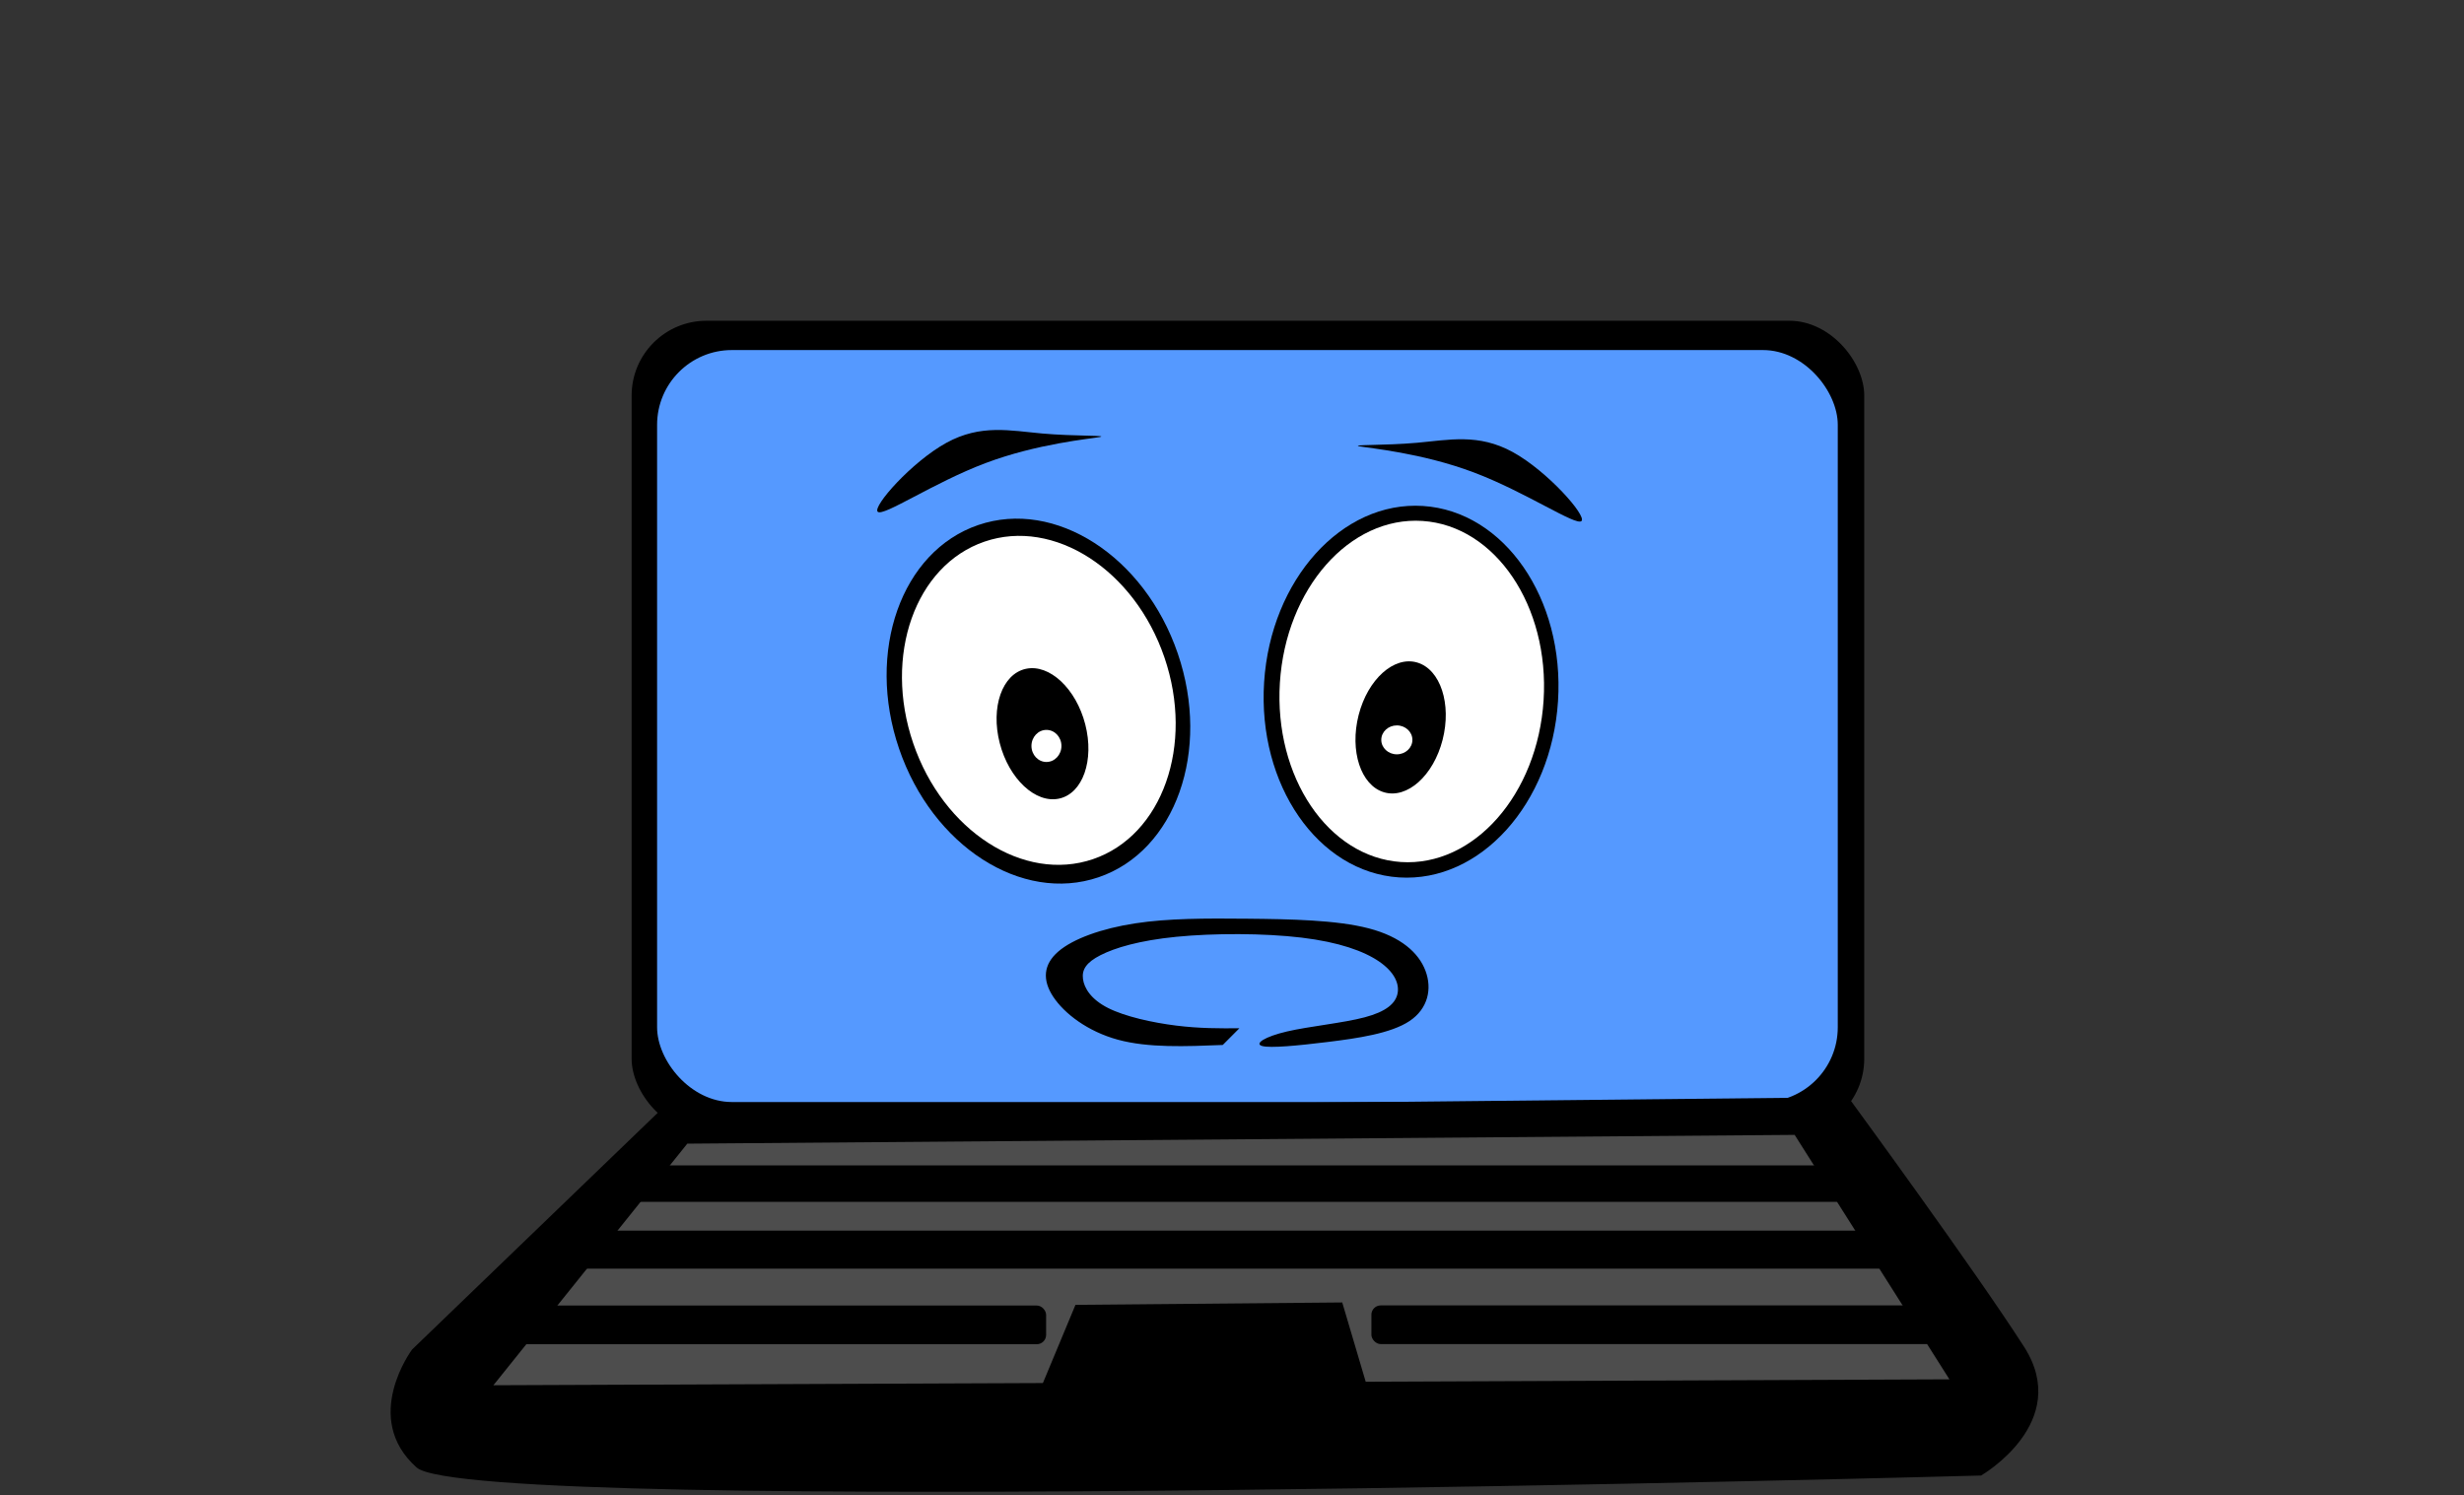 <?xml version="1.0" encoding="UTF-8" standalone="no"?>
<!-- Created with Inkscape (http://www.inkscape.org/) -->

<svg
   width="205.259mm"
   height="124.563mm"
   viewBox="0 0 205.259 124.563"
   version="1.1"
   id="svg5"
   inkscape:version="1.2.1 (9c6d41e410, 2022-07-14)"
   sodipodi:docname="hero-image.svg"
   xmlns:inkscape="http://www.inkscape.org/namespaces/inkscape"
   xmlns:sodipodi="http://sodipodi.sourceforge.net/DTD/sodipodi-0.dtd"
   xmlns="http://www.w3.org/2000/svg"
   xmlns:svg="http://www.w3.org/2000/svg">
  <rect x="0" y="0" width="205.259" height="124.563" fill="#333333" stroke="none"/>
  <sodipodi:namedview
     id="namedview7"
     pagecolor="#505050"
     bordercolor="#eeeeee"
     borderopacity="1"
     inkscape:showpageshadow="0"
     inkscape:pageopacity="0"
     inkscape:pagecheckerboard="0"
     inkscape:deskcolor="#505050"
     inkscape:document-units="mm"
     showgrid="false"
     inkscape:zoom="1.0973349"
     inkscape:cx="389.1246"
     inkscape:cy="308.9303"
     inkscape:window-width="1916"
     inkscape:window-height="1055"
     inkscape:window-x="1080"
     inkscape:window-y="21"
     inkscape:window-maximized="1"
     inkscape:current-layer="layer1" />
  <defs
     id="defs2">
    <inkscape:path-effect
       effect="bspline"
       id="path-effect3094"
       is_visible="true"
       lpeversion="1"
       weight="33.333"
       steps="2"
       helper_size="0"
       apply_no_weight="true"
       apply_with_weight="true"
       only_selected="false" />
    <inkscape:path-effect
       effect="bspline"
       id="path-effect3064"
       is_visible="true"
       lpeversion="1"
       weight="33.333"
       steps="2"
       helper_size="0"
       apply_no_weight="true"
       apply_with_weight="true"
       only_selected="false" />
    <inkscape:path-effect
       effect="bspline"
       id="path-effect2535"
       is_visible="true"
       lpeversion="1"
       weight="33.333"
       steps="2"
       helper_size="0"
       apply_no_weight="true"
       apply_with_weight="true"
       only_selected="false" />
    <inkscape:path-effect
       effect="bspline"
       id="path-effect2490"
       is_visible="true"
       lpeversion="1"
       weight="33.333"
       steps="2"
       helper_size="0"
       apply_no_weight="true"
       apply_with_weight="true"
       only_selected="false" />
    <inkscape:path-effect
       effect="bspline"
       id="path-effect575"
       is_visible="true"
       lpeversion="1"
       weight="33.333"
       steps="2"
       helper_size="0"
       apply_no_weight="true"
       apply_with_weight="true"
       only_selected="false" />
    <inkscape:path-effect
       effect="spiro"
       id="path-effect565"
       is_visible="true"
       lpeversion="1" />
    <inkscape:perspective
       sodipodi:type="inkscape:persp3d"
       inkscape:vp_x="0 : -23.937002 : 1"
       inkscape:vp_y="0 : 999.99999 : 0"
       inkscape:vp_z="209.99992 : -23.937002 : 1"
       inkscape:persp3d-origin="104.99999 : -73.436997 : 1"
       id="perspective436" />
    <filter
       height="1.017"
       width="1.018"
       y="-0.009"
       x="-0.009"
       inkscape:menu-tooltip="Van Gogh painting effect for bitmaps"
       inkscape:menu="Distort"
       inkscape:label="Pixel Smear"
       style="color-interpolation-filters:sRGB"
       id="filter2002">
      <feTurbulence
         type="fractalNoise"
         numOctaves="3"
         baseFrequency="0.25 0.4"
         seed="5"
         id="feTurbulence1984" />
      <feColorMatrix
         result="result5"
         values="1 0 0 0 0 0 1 0 0 0 0 0 1 0 0 0 0 0 1 0 "
         id="feColorMatrix1986" />
      <feComposite
         in="SourceGraphic"
         operator="in"
         in2="result5"
         id="feComposite1988" />
      <feMorphology
         operator="dilate"
         radius="1.5"
         result="result3"
         id="feMorphology1990" />
      <feTurbulence
         numOctaves="5"
         baseFrequency="0.03"
         type="fractalNoise"
         seed="7"
         id="feTurbulence1992" />
      <feGaussianBlur
         stdDeviation="0.5"
         result="result91"
         id="feGaussianBlur1994" />
      <feDisplacementMap
         in="result3"
         xChannelSelector="R"
         yChannelSelector="G"
         scale="27"
         result="result4"
         in2="result91"
         id="feDisplacementMap1996" />
      <feComposite
         in="result4"
         k3="0.8"
         k1="1.3"
         result="result2"
         operator="arithmetic"
         in2="result4"
         id="feComposite1998"
         k2="0"
         k4="0" />
      <feBlend
         in2="result2"
         mode="screen"
         in="result2"
         id="feBlend2000" />
    </filter>
    <inkscape:path-effect
       effect="bspline"
       id="path-effect3064-1"
       is_visible="true"
       lpeversion="1"
       weight="33.333"
       steps="2"
       helper_size="0"
       apply_no_weight="true"
       apply_with_weight="true"
       only_selected="false" />
  </defs>
  <g
     inkscape:label="Layer 1"
     inkscape:groupmode="layer"
     id="layer1"
     transform="translate(-25.875,-17.628)">
    <rect
       style="fill:#000000;fill-opacity:1;stroke-width:0.265"
       id="rect2104"
       width="102.68"
       height="67.712"
       x="78.492"
       y="44.351"
       ry="6.23" />
    <rect
       style="fill:#5599ff;fill-opacity:1;stroke-width:0.265"
       id="rect2158"
       width="98.354"
       height="62.648"
       x="80.613"
       y="46.792"
       ry="6.23" />
    <path
       style="fill:#000000;fill-opacity:1;stroke-width:0.265"
       d="m 80.953,110.062 -20.749,19.995 c 0,0 -4.265,5.697 0.377,9.829 4.642,4.132 130.325,0.67 130.325,0.67 0,0 7.636,-4.398 3.581,-10.724 -4.054,-6.326 -14.416,-20.478 -14.416,-20.478 l -1.06,-0.308"
       id="path2374" />
    <path
       style="fill:#4d4d4d;fill-opacity:1;stroke-width:0.265"
       d="m 83.129,112.908 92.247,-0.731 12.892,20.366 -121.29,0.493 z"
       id="path2430" />
    <path
       style="fill:#000000;fill-opacity:1;stroke-width:0.265"
       d="m 112.622,133.164 2.843,-6.827 22.223,-0.199 2.161,7.302"
       id="path2432" />
    <path
       style="fill:#000000;fill-opacity:1;stroke-width:0.265"
       d="M 87.236,112.663 75.189,134.598"
       id="path2610" />
    <rect
       style="fill:#000000;fill-opacity:1;stroke-width:0.229"
       id="rect2685"
       width="105.969"
       height="3.034"
       x="77.445"
       y="114.721"
       ry="0.731" />
    <rect
       style="fill:#000000;fill-opacity:1;stroke-width:0.239"
       id="rect2685-7"
       width="111.133"
       height="3.169"
       x="73.739"
       y="120.152"
       ry="0.763" />
    <rect
       style="fill:#000000;fill-opacity:1;stroke-width:0.16"
       id="rect2685-7-5"
       width="48.708"
       height="3.221"
       x="140.117"
       y="126.384"
       ry="0.776" />
    <rect
       style="fill:#000000;fill-opacity:1;stroke-width:0.16"
       id="rect2685-7-5-3"
       width="48.708"
       height="3.221"
       x="64.312"
       y="126.395"
       ry="0.776" />
    <ellipse
       style="fill:#000000;fill-opacity:1;stroke-width:0.265"
       id="path2860"
       cx="81.749"
       cy="108.298"
       rx="12.267"
       ry="15.505"
       transform="rotate(-18.869)" />
    <ellipse
       style="fill:#ffffff;fill-opacity:1;stroke-width:0.239"
       id="path2860-2"
       cx="81.8"
       cy="108.248"
       rx="11.058"
       ry="13.977"
       transform="rotate(-18.869)" />
    <ellipse
       style="fill:#000000;fill-opacity:1;stroke-width:0.265"
       id="path2860-5"
       cx="147.951"
       cy="65.904"
       rx="12.267"
       ry="15.505"
       transform="rotate(3.676)" />
    <ellipse
       style="fill:#ffffff;fill-opacity:1;stroke-width:0.24"
       id="path2860-5-6"
       cx="147.907"
       cy="65.606"
       rx="11.006"
       ry="14.236"
       transform="matrix(0.998,0.066,-0.063,0.998,0,0)" />
    <ellipse
       style="fill:#000000;fill-opacity:1;stroke-width:0.288"
       id="path2980"
       cx="89.636"
       cy="100.978"
       rx="3.647"
       ry="5.578"
       transform="matrix(0.977,-0.213,0.249,0.969,0,0)" />
    <ellipse
       style="fill:#000000;fill-opacity:1;stroke-width:0.288"
       id="path2980-9"
       cx="157.619"
       cy="34.699"
       rx="3.647"
       ry="5.578"
       transform="matrix(0.959,0.283,-0.248,0.969,0,0)" />
    <ellipse
       style="fill:#ffffff;fill-opacity:1;stroke-width:0.265"
       id="path3004"
       cx="113.047"
       cy="79.773"
       rx="1.249"
       ry="1.336" />
    <ellipse
       style="fill:#ffffff;fill-opacity:1;stroke-width:0.265"
       id="path3006"
       cx="142.236"
       cy="79.267"
       rx="1.296"
       ry="1.204" />
    <path
       style="fill:#000000;fill-opacity:1;stroke-width:0.398"
       d="m 98.991,60.264 c -0.454,-0.434 2.84,-4.161 5.716,-5.742 2.876,-1.58 5.332,-1.013 8.004,-0.777 2.672,0.236 5.558,0.141 4.784,0.292 -0.774,0.15 -5.209,0.546 -9.528,2.174 -4.319,1.628 -8.522,4.487 -8.976,4.053 z"
       id="path3062"
       inkscape:path-effect="#path-effect3064"
       inkscape:original-d="m 95.242249,63.557495 c 3.294922,-3.727582 6.589241,-7.455046 9.883781,-11.183332 2.45692,0.56747 4.91336,1.134627 7.36947,1.701504 2.88703,-0.09442 5.7735,-0.189191 8.65959,-0.284326 -4.43425,0.395979 -8.86876,0.791693 -13.30378,1.187165 -4.20292,2.860036 -8.405677,5.719526 -12.609061,8.578989 z"
       sodipodi:nodetypes="cccccc" />
    <path
       style="fill:#000000;fill-opacity:1;stroke-width:0.398"
       d="m 157.617,61.037 c 0.454,-0.434 -2.84,-4.161 -5.716,-5.742 -2.876,-1.58 -5.332,-1.013 -8.004,-0.777 -2.672,0.236 -5.558,0.141 -4.784,0.292 0.774,0.15 5.209,0.546 9.528,2.174 4.319,1.628 8.522,4.487 8.976,4.053 z"
       id="path3062-2"
       inkscape:path-effect="#path-effect3064-1"
       inkscape:original-d="m 161.36625,64.330357 c -3.29492,-3.727582 -6.58924,-7.455046 -9.88379,-11.183332 -2.45691,0.56747 -4.91335,1.134627 -7.36946,1.701504 -2.88703,-0.09442 -5.7735,-0.189191 -8.65959,-0.284326 4.43425,0.395979 8.86875,0.791693 13.30378,1.187165 4.20291,2.860036 8.40568,5.719526 12.60906,8.578989 z"
       sodipodi:nodetypes="cccccc" />
    <path
       style="fill:#000000;fill-opacity:1;stroke-width:0.265"
       d="m 127.734,104.686 c -3.103,0.125 -6.206,0.25 -8.731,-0.437 -2.525,-0.687 -4.471,-2.185 -5.393,-3.582 -0.922,-1.398 -0.818,-2.694 0.426,-3.767 1.244,-1.072 3.629,-1.919 6.387,-2.343 2.758,-0.424 5.889,-0.424 9.398,-0.389 3.509,0.035 7.396,0.104 10.078,0.805 2.681,0.701 4.157,2.033 4.722,3.53 0.565,1.498 0.221,3.161 -1.332,4.193 -1.553,1.033 -4.316,1.435 -6.826,1.743 -2.509,0.308 -4.765,0.523 -5.445,0.334 -0.68,-0.189 0.217,-0.781 2.072,-1.212 1.856,-0.431 4.67,-0.701 6.466,-1.178 1.796,-0.476 2.574,-1.158 2.74,-1.987 0.166,-0.828 -0.28,-1.803 -1.54,-2.665 -1.26,-0.863 -3.335,-1.614 -6.465,-1.989 -3.13,-0.375 -7.316,-0.375 -10.419,-0.068 -3.103,0.307 -5.122,0.921 -6.317,1.529 -1.195,0.608 -1.564,1.209 -1.465,1.978 0.099,0.769 0.666,1.706 2.09,2.425 1.424,0.719 3.706,1.221 5.672,1.466 1.966,0.245 3.617,0.234 5.267,0.224"
       id="path3092"
       inkscape:path-effect="#path-effect3094"
       inkscape:original-d="m 127.73409,104.6857 c -3.10302,0.12505 -6.2063,0.24983 -9.30984,0.37435 -1.94607,-1.498 -3.89233,-2.99621 -5.83889,-4.49472 0.10352,-1.296597 0.20677,-2.59341 0.30975,-3.890514 2.38493,-0.846936 4.76951,-1.694105 7.15386,-2.541553 3.13143,2.65e-4 6.26248,2.65e-4 9.39332,0 3.88765,0.06955 7.77489,0.138835 11.66194,0.207854 1.47554,1.332207 2.95076,2.664095 4.42574,3.995748 -0.34372,1.663525 -0.6877,3.326715 -1.03195,4.989685 -2.7628,0.40247 -5.52577,0.80467 -8.28904,1.20661 -2.25562,0.21463 -4.51142,0.42898 -6.76752,0.64307 0.89679,-0.59183 1.79328,-1.18389 2.68952,-1.77623 2.81464,-0.26995 5.6289,-0.54015 8.44296,-0.81062 0.77819,-0.68202 1.55609,-1.36427 2.33373,-2.0468 -0.44588,-0.974248 -0.892,-1.948714 -1.3384,-2.923466 -2.07417,-0.750593 -4.14852,-1.501417 -6.22318,-2.252524 -4.18554,2.64e-4 -8.37117,2.64e-4 -12.55715,0 -2.01944,0.614632 -4.03906,1.228976 -6.059,1.843068 -0.3689,0.601256 -0.73805,1.202219 -1.10747,1.802935 0.56716,0.937014 1.13404,1.873727 1.70066,2.810187 2.28179,0.50192 4.56321,1.00356 6.84442,1.50495 1.65088,-0.0106 3.30143,-0.0215 4.95174,-0.0327" />
  </g>
</svg>
